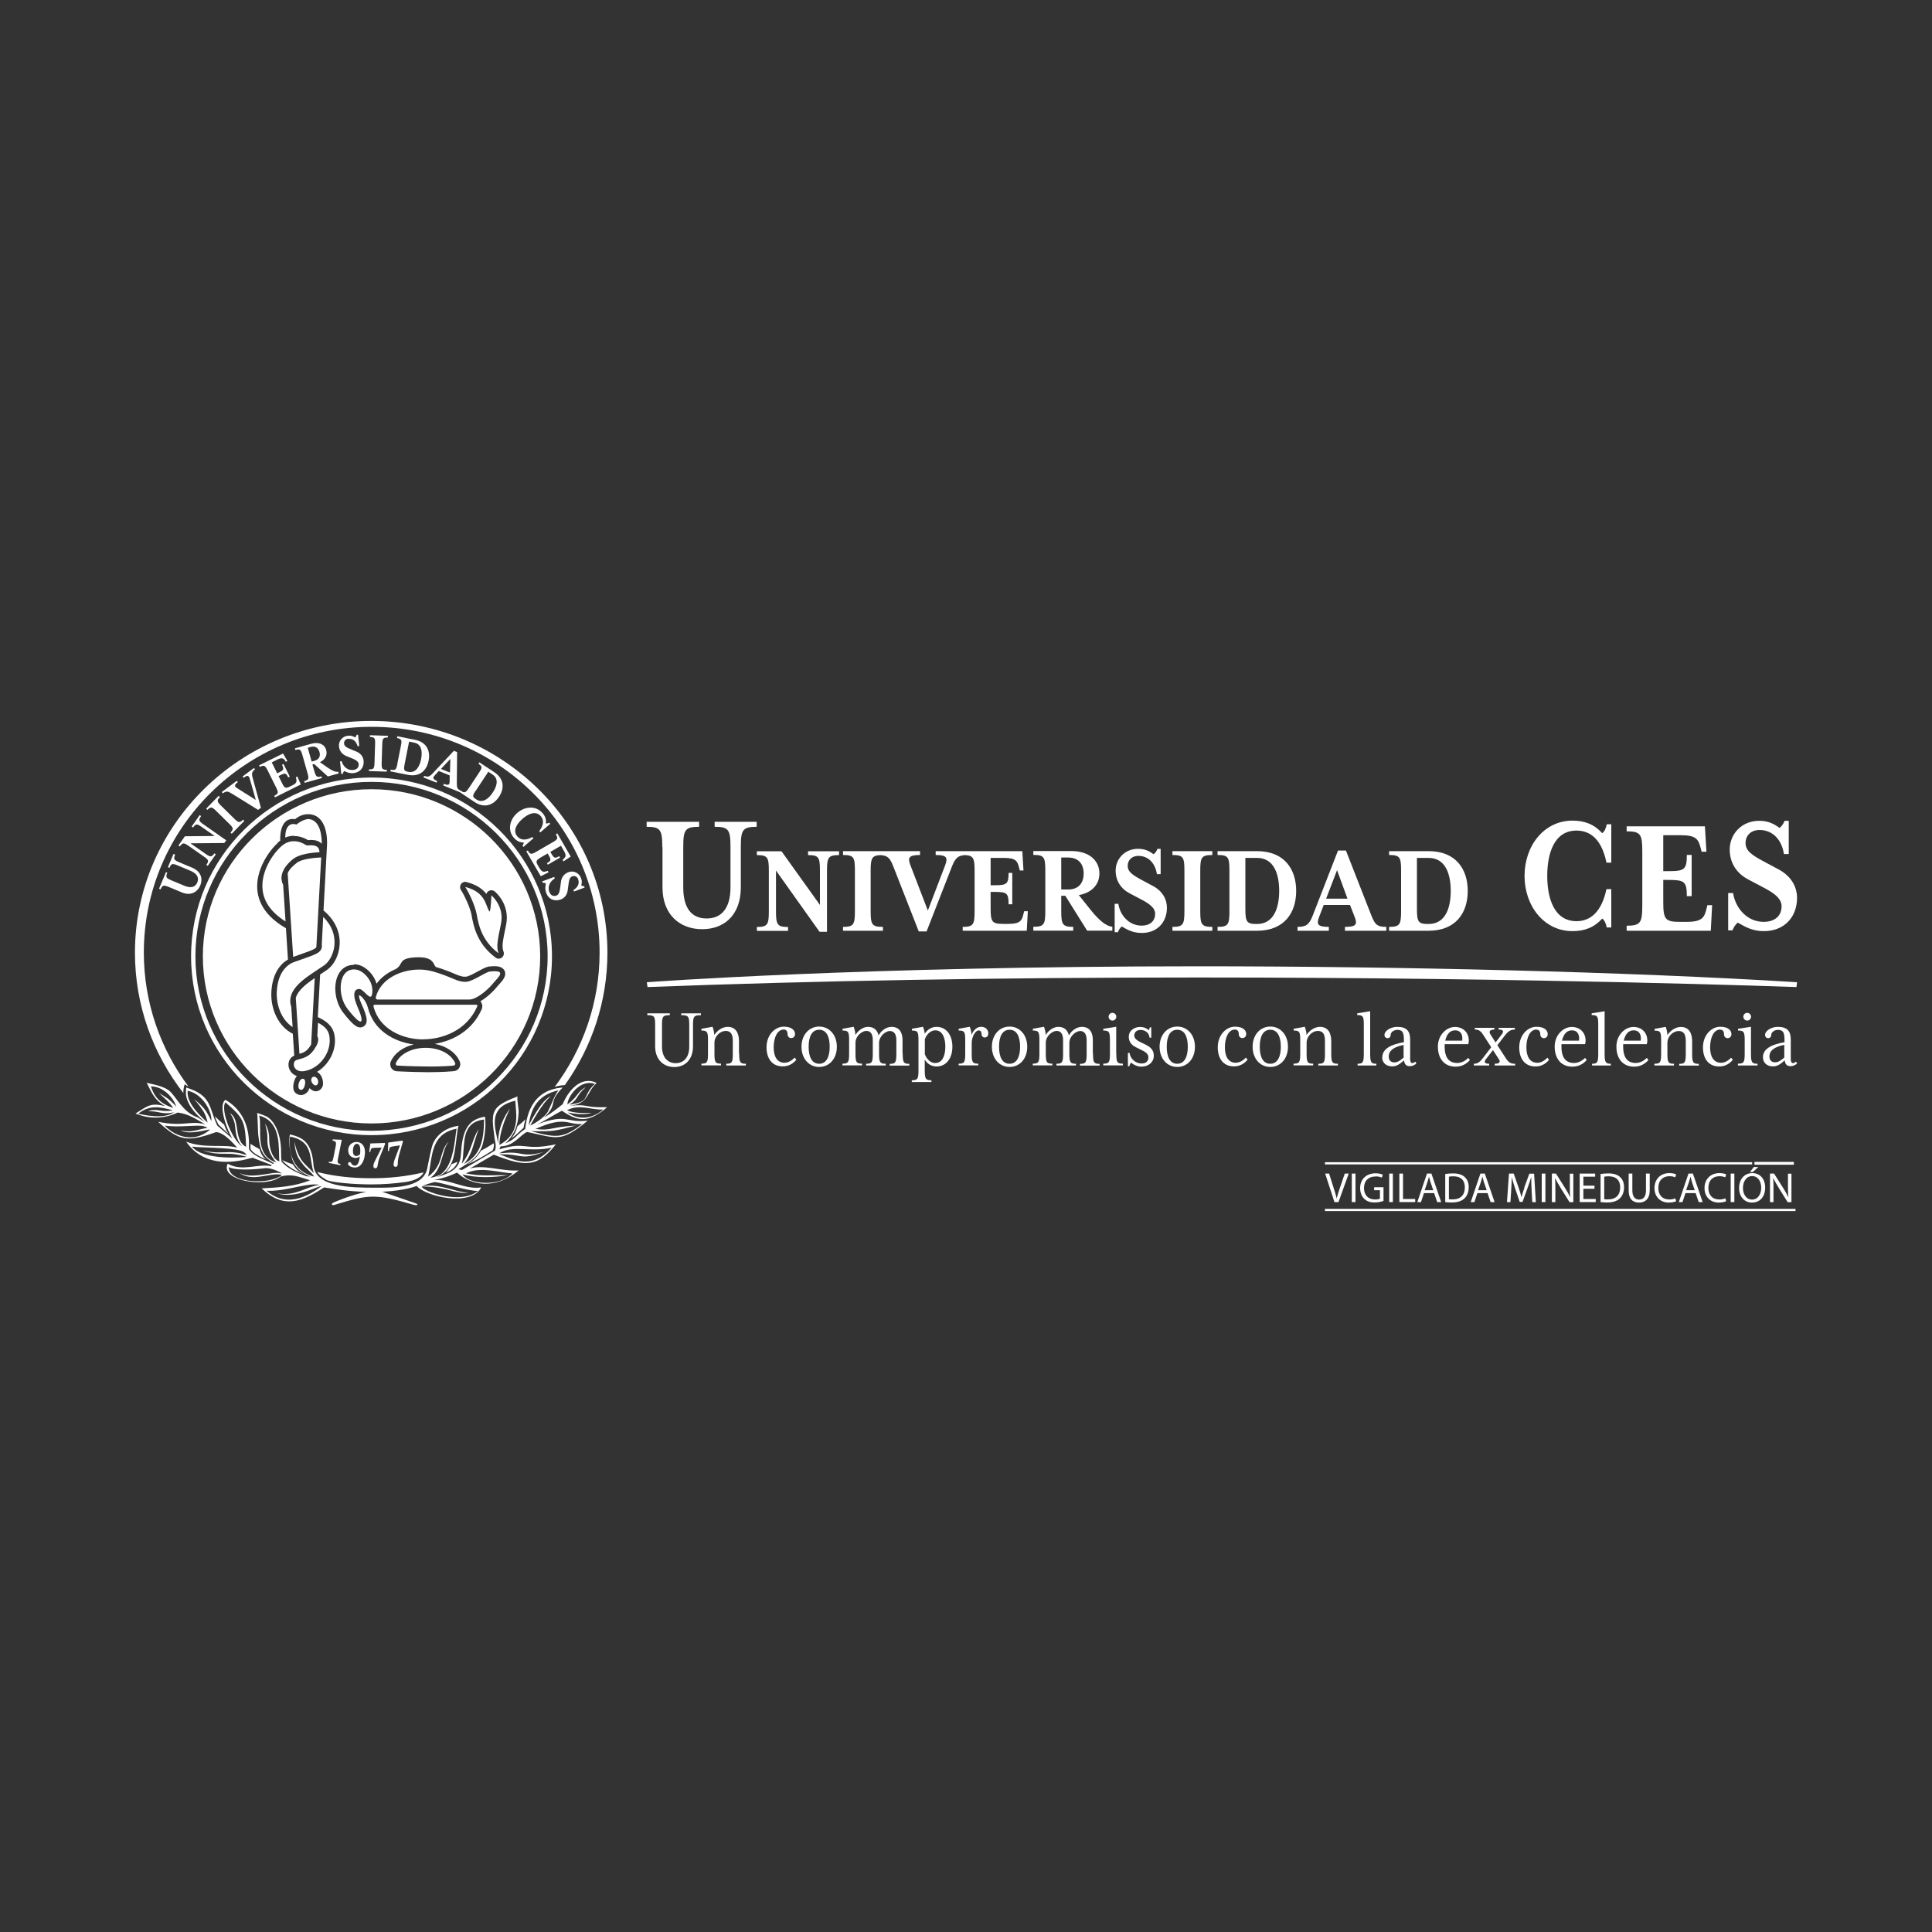 <?xml version="1.0" encoding="UTF-8"?>
<svg id="Capa_1" data-name="Capa 1" xmlns="http://www.w3.org/2000/svg" viewBox="0 0 200 200">
  <rect x="0" y="0" width="200" height="200" fill="#333333" stroke="none"/>
  <defs>
    <style>
      .cls-1 {
        fill: #fff;
      }
    </style>
  </defs>
  <path class="cls-1" d="m138.37,124.05h0c-.08-.35-.19-.71-.32-1.1l-.46-1.46h-.41l.96,2.95h.42l1.06-2.95h-.41l-.5,1.46c-.13.39-.25.76-.34,1.1Z"/>
  <rect class="cls-1" x="139.94" y="121.49" width=".38" height="2.95"/>
  <path class="cls-1" d="m142.4,121.78c.3,0,.5.06.65.13l.09-.31c-.13-.06-.39-.14-.74-.14-.99,0-1.6.64-1.6,1.53,0,.46.16.85.41,1.1.29.28.66.39,1.1.39.4,0,.74-.1.91-.16v-1.42h-.97v.31h.6v.88c-.09.04-.26.08-.51.08-.69,0-1.14-.44-1.14-1.19s.47-1.19,1.19-1.19Z"/>
  <rect class="cls-1" x="143.81" y="121.49" width=".38" height="2.95"/>
  <polygon class="cls-1" points="144.86 121.49 144.86 124.44 146.5 124.44 146.5 124.12 145.24 124.12 145.24 121.49 144.86 121.49"/>
  <path class="cls-1" d="m146.71,124.44h.39l.31-.93h1.05l.32.93h.41l-1.01-2.95h-.46l-1,2.95Zm1.22-2.62h0c.04.17.09.35.15.54l.29.85h-.89l.29-.85c.06-.18.11-.36.15-.53Z"/>
  <path class="cls-1" d="m149.61,121.53v2.91c.19.02.42.04.69.04.57,0,1.03-.15,1.31-.43.28-.27.43-.67.43-1.15s-.15-.82-.42-1.06c-.26-.24-.65-.37-1.2-.37-.3,0-.58.03-.81.06Zm2.03,1.38c0,.8-.44,1.25-1.26,1.25-.15,0-.29,0-.39-.02v-2.33c.1-.02.25-.04.45-.04.81,0,1.2.44,1.2,1.14Z"/>
  <path class="cls-1" d="m152.24,124.44h.39l.31-.93h1.05l.32.93h.41l-1.01-2.95h-.46l-1,2.95Zm1.22-2.62h0c.04.17.09.35.15.54l.29.85h-.89l.29-.85c.06-.18.11-.36.15-.53Z"/>
  <path class="cls-1" d="m157.82,122.92c-.13.37-.24.7-.31,1h-.01c-.07-.31-.18-.63-.3-1l-.5-1.43h-.49l-.21,2.95h.36l.08-1.27c.03-.44.05-.94.06-1.31h0c.08.35.2.73.34,1.15l.48,1.41h.29l.52-1.43c.15-.41.27-.78.37-1.12h.01c0,.37.02.86.04,1.28l.07,1.3h.37l-.18-2.95h-.49l-.53,1.43Z"/>
  <rect class="cls-1" x="159.6" y="121.49" width=".38" height="2.95"/>
  <path class="cls-1" d="m161.54,122.95l.94,1.5h.39v-2.95h-.36v1.24c0,.46,0,.82.04,1.21h0c-.14-.3-.31-.61-.53-.96l-.95-1.5h-.42v2.95h.36v-1.26c0-.49,0-.85-.03-1.22h.01c.15.32.35.65.55.98Z"/>
  <polygon class="cls-1" points="165.13 121.81 165.13 121.49 163.53 121.49 163.53 124.44 165.19 124.44 165.19 124.12 163.91 124.12 163.91 123.06 165.06 123.06 165.06 122.74 163.91 122.74 163.91 121.81 165.13 121.81"/>
  <path class="cls-1" d="m165.69,121.53v2.91c.19.02.42.04.69.04.57,0,1.03-.15,1.31-.43.28-.27.43-.67.43-1.15s-.15-.82-.42-1.06c-.26-.24-.65-.37-1.2-.37-.3,0-.58.03-.81.06Zm2.03,1.38c0,.8-.44,1.25-1.26,1.25-.15,0-.29,0-.39-.02v-2.33c.1-.02.25-.04.45-.04.81,0,1.2.44,1.2,1.14Z"/>
  <path class="cls-1" d="m168.6,121.49v1.74c0,.92.46,1.26,1.06,1.26.64,0,1.12-.37,1.12-1.28v-1.72h-.39v1.75c0,.65-.28.94-.72.94-.39,0-.69-.28-.69-.94v-1.75h-.39Z"/>
  <path class="cls-1" d="m172.82,121.76c.25,0,.45.05.6.12l.09-.31c-.1-.05-.33-.13-.7-.13-.92,0-1.54.63-1.54,1.55s.63,1.5,1.46,1.5c.36,0,.64-.07.78-.14l-.08-.3c-.15.07-.39.12-.62.12-.72,0-1.14-.46-1.14-1.19,0-.78.46-1.22,1.15-1.22Z"/>
  <path class="cls-1" d="m173.78,124.44h.39l.31-.93h1.05l.32.93h.41l-1.01-2.95h-.46l-1,2.95Zm1.22-2.62h0c.04.17.09.35.15.54l.29.85h-.89l.29-.85c.06-.18.11-.36.15-.53Z"/>
  <path class="cls-1" d="m178,121.76c.25,0,.45.05.6.12l.09-.31c-.1-.05-.33-.13-.7-.13-.92,0-1.54.63-1.54,1.55s.63,1.5,1.46,1.5c.36,0,.64-.07.78-.14l-.08-.3c-.15.07-.39.12-.62.12-.72,0-1.14-.46-1.14-1.19,0-.78.46-1.22,1.15-1.22Z"/>
  <rect class="cls-1" x="179.16" y="121.49" width=".38" height="2.95"/>
  <path class="cls-1" d="m180.03,122.99c0,.89.55,1.5,1.33,1.5s1.37-.54,1.37-1.56c0-.88-.52-1.49-1.33-1.49s-1.37.61-1.37,1.55Zm1.35-1.24c.64,0,.94.61.94,1.2,0,.67-.34,1.23-.95,1.23s-.94-.57-.94-1.2.32-1.23.95-1.23Z"/>
  <polygon class="cls-1" points="182.02 120.81 181.56 120.81 181.15 121.32 181.46 121.32 182.02 120.81"/>
  <path class="cls-1" d="m184.12,122.95l.94,1.5h.39v-2.95h-.36v1.24c0,.46,0,.82.04,1.21h0c-.14-.3-.31-.61-.53-.96l-.95-1.5h-.42v2.95h.36v-1.26c0-.49,0-.85-.03-1.22h.01c.15.32.35.65.55.98Z"/>
  <rect class="cls-1" x="137.16" y="125.14" width="48.71" height=".23"/>
  <rect class="cls-1" x="137.16" y="120.31" width="44.22" height=".23"/>
  <rect class="cls-1" x="181.62" y="120.28" width="4.08" height=".29"/>
  <path class="cls-1" d="m62.83,114.62c-2.51.06-1.87-.38-3.95-.13,2.17-.27,1.7-1.25,2.88-2.39-1.54-.75-2.88.69-3.51,2.2-.58.48-1.27,1-1.94,1.4,1.58-1.53.32-1.49,1.94-3.12-3.41.25-3.75,3.27-3.88,4.29-1.06.71-.91,1.01-2.06,1.49,1.02-.96,1.31-2.01,1.36-2.99.09-.57-.2-1.53-.09-1.87-1.61.63-2.37,1.03-2.53,2.01,0,.19-.13.38.12,2.05v.03c.05.6.26.97.07,1.52l-3.41,2.01-.38-.08c1.43-.86,2.15-1.41,2.51-2.55.25-.98.36-1.97.25-2.89-1.9.29-2.36,1.62-2.5,3.92-.09,1.42-.93,1.86-2.5,2.34.7-.35,1.12-.57,1.59-1.6.43-1.08.47-3.36.68-3.72-1.81.25-2.53,1.43-2.71,1.99-.2.65-.27,1.11-.5,2.2-.27,2.19-3.13,2.24-5.56,2.22-2.4-.01-6.13-.03-6.26-2.39-.18-2.22-1.02-2.82-2.44-3.12-.15.77-.03,1.55.23,2.56.35.91.91,1.38,1.89,1.81l-.45-.06c-.68-.25-1.87-.71-2.54-1.51-.02-.29-.05-.55-.04-.83v-.05c.02-2.45-1.02-3.65-1.67-3.85-.11-.07-.79-.29-.81-.3.05.23.09,2.35.12,2.35.2,1.67.52,2.2,1.62,2.85l-.08.08c-.68-.37-2.08-.79-2.5-1.53-.07-.23.45-3.4-2.43-5.1-.76.42,0,2.83.7,4l-1.56-1.34c-.88-1.86-.52-3.1-3.21-3.94-.02.1-.02.21-.03.32,0,.09,0,.18,0,.27,0,.05,0,.11,0,.16h0c.12.86.7,1.77,1.97,2.82l-.77-.48c-1.54-.52-2.25-2.21-2.92-2.75-.4-.32-.99-.54-2.35-.83.45.8.72,1.78,1.92,2.41-1.54-.36-1.76-.04-3.07.77,1.45.61,3.03.54,4.36-.1,1.17.14,1.9.69,2.87,1.23-1.56-.46-2.19.28-4.88-.27,2.17,2.01,3.01,2.12,5.97,1.07.79,0,1.76,1.11,2.21,1.61-1.24-.4-3.46.12-5.29-.63,1.72,2.49,4.52,2.3,6.58,1.74.11-.02.2-.04.29-.07l2,.76v.02s-.02,0-.02,0l-.08.08c-.77-.12-1.47.02-2.19.1-.75.07-1.52.09-2.28-.35-.47.98.81,1.65,2.28,1.86,1.22.17,2.57.02,3.18-.52,1.27-.33,1.92.05,3.07.38-1.67.67-3.34.75-5.02.84,2.28,2.18,4.19,1.39,6.47-.1,1.18.17,2.46.41,4.36.46-1.44.29-3.13.98-3.39,1.11-.23.11-.25.35.13.23,3.5-1.07,4.16-1.17,8.1-.02.51.15.56-.04.34-.11-.35-.12-3.5-1.21-3.53-1.22,2.38-.11,3.57-.6,3.57-.6,1.04,1.15,5.67,2.16,6.69.15-1.7.25-3.21-.86-4.88-.77.84-.15,1.54-.38,2.38-.76,1.38,1.3,3.93,1.84,6.37-.23-1.69.13-3.62-.65-5.06-.19l2.49-1.44c3.3,1.32,4.59,1.27,6.42-1.07-3.43.73-2.96-.36-5.85.52l.13-.31c1.36,0,2.08-1.23,2.74-1.49,3.1.63,3.44,1.17,6.28-1.17-2.33.27-2.06-.8-5.25.39.63-.27,1.92-1.09,2.58-1.42,1.65,1.15,2.76,1.28,4.68-.36Zm-1.25-2.42c-1.38,1.27-.34,1.84-2.63,2.15.99-.6.64-.91,1.69-1.8-.91.46-.76.95-1.9,1.78-.02-.71,1.25-2.67,2.83-2.13Zm.86,2.65c-.93.86-2.43,1.23-3.67.31.84.19,1.81.25,2.49.04-.75.04-1.93.05-2.56-.27,1.34-.69,2.45,0,3.74-.08Zm-14.46,4.23c.1-1.46.19-2.96,2.13-3.19-.02,2.23-.38,3.71-2.08,4.6.64-.76.86-1.51,1.07-2.24.14-.48.45-1.38.45-1.38-.33.54-.51,1.04-.68,1.52-.23.64-.46,1.3-1.06,2.08.11-.41.14-.89.17-1.39Zm-33.68-3.78c1.2-.97,2.33-.7,3.57-.37,0,0-.5.17-1.36.02-.81-.14-1.17.09-1.17.09,0,0,.45-.04,1.03.09,1.14.26,1.69-.02,1.69-.02-1.07.83-3.3.27-3.77.18Zm3.24-1.44c-.39-.33-1.1-.71-1.1-.71,0,0,.36.3.85.78.42.42.66.77.66.77-.95-.33-1.84-.75-2.33-2.24,1.11-.02,2.29,1,2.63,2.11,0,0-.37-.43-.7-.7Zm-.5,2.66c1.54.23,3.35-.11,4.01.06.24.06.41.15.44.17-1.07.17-1.61.54-2.79.27.98.53,2.87-.16,3.04-.08-1.82,1.56-3.83.52-4.69-.42Zm4.83-.48s-.36-.84-.8-1.35c-.41-.47-.99-.92-.99-.92,0,0,.44.46.95,1.23.17.26.29.58.36.82.07.22.1.39.1.39-.03-.03-.06-.05-.09-.08,0,0-.01-.01-.02-.02-.07-.06-.14-.13-.22-.2,0,0,0,0,0,0-.08-.08-.16-.16-.25-.24,0,0,0,0,0,0-.48-.48-1.02-1.09-1.3-1.73-.12-.27-.19-.54-.19-.81,0-.07,0-.14.01-.21.05,0,.09.02.14.03,1.4.35,2.4,2.09,2.31,3.09Zm1.67.22c-.36-.99-.44-1.81-.21-2.15,1.89,1.62,2.04,1.95,2.15,4.6-.54-.2-.81-.89-.92-1.73-.14-1.05-.28-1.4-.77-1.78,0,0,.49.63.55,1.41.08,1.09.32,1.63.72,2.06-.54-.32-1.16-1.42-1.52-2.4Zm-3.67,2.43c.68.13,3.78.08,4.97.41.58.16.68.46.68.48-.01,0-.75-.31-1.76-.31-.73,0-1.66.13-2.79-.2,1.12.47,2.16.34,2.86.37.89.04,1.68.31,1.7.32-.03.02-4.49.45-5.66-1.07Zm7.05-1.9c0-.54.01-1-.1-1.31,1.99.53,2.04,2.55,2.07,4.04,0,.25.01.49.03.7-.59-.13-1.05-1.17-1.05-2.2,0-.88-.18-1.26-.44-1.73,0,0,.28.91.25,1.51-.05,1.14.37,1.85.91,2.53-1.69-.52-1.68-2.19-1.66-3.54Zm1.98,4.78s.24.04.28.06c-1.14,1.04-5.49.9-5.49-.8,1.03.48,3.79.09,3.83.09.77,0,1.64.52,1.68.56-.06-.01-.27-.06-.55-.07-.91,0-2.7.64-3.87,0,1.3.96,2.98.04,4.12.17Zm1.13-3.91c1.84.35,2.02,1.45,2.2,2.61.06.4.13.81.26,1.19-.18-.25-.87-.87-1.09-1.13-.69-.8-.93-2.18-.93-2.18,0,.1.05.51.07.62.16.88.35,1.17.88,1.84.29.36.86.78,1.1,1.19-2.67-.64-2.6-3.28-2.5-4.15Zm-2.43,5.6c1.44.11,3.28-.5,4.58-.63.36-.04.83,0,.88.02-.07.01-.36.08-.43.09-1.23.33-2.27,1.1-3.95.79,1.98.62,4.18-.79,4.6-.73-1,.71-3.38,2.46-5.69.46Zm17.48-.88c.65.04,3.37.94,4.41.9-1.85,1.49-5.66.03-5.82-.42,0-.01,0-.03,0-.04.05,0,.11,0,.16,0,2.61.08,3.34.81,4.69.66-1.44-.09-2.55-.81-4.33-.74-.07,0-.14,0-.22.01,0,0-.02,0-.03,0-.08,0-.15.01-.23.02.04-.03,1.11-.41,1.37-.4Zm-.52-.48s.07-.04.1-.06c.62-.43.91-1.3,1.13-2.07.18-.62.29-1.14.65-1.55,0,0-.4.22-.71,1.32-.2.72-.42,1.54-1.41,2.26.09-.38.16-.78.22-1.21.25-1.63.5-3.32,2.73-3.75-.04.18-.07.43-.11.74-.15,1.19-.4,3.2-1.54,3.99-.14.09-.74.35-1.06.33Zm8.51-.44c-1.33,1.43-4.52,1.16-5.18.13,0,0,0-.01-.01-.02,1.4.39,3.29.34,4.67.08-1.47-.02-2.85.15-4.33-.19,0,0,.01,0,.02,0,.05-.02.1-.05.15-.07,0,0,0,0,0,0,.05-.02.1-.04.15-.06,1.42-.52,3.1.05,4.53.14Zm4.03-2.65c-2.22,2.51-4.17,1.04-5.42.69.06,0,.12,0,.18,0,.05,0,.1,0,.16,0,1.92-.04,1.9.65,4.25-.24-2.34.61-2.06-.08-4.01.09h0c-.07,0-.14.01-.22.02-.03,0-.06,0-.09,0-.03,0-.05,0-.08,0-.06,0-.13.02-.2.03,1.41-.92,3.25-.08,5.44-.6Zm-5.4-.29c.02-1.57.82-3.19,1.08-3.73,0,0-1.29,1.52-1.2,3.6-.04-.19-.08-.38-.12-.59-.34-1.52-.72-3.24,1.88-3.86.01.16.02.33.04.5.13,1.41.27,3-1.67,4.08Zm8.58-2.17c-2,1.52-2.67,1.44-5.12.8-.06-.01-.11-.03-.17-.05.07,0,.15,0,.22,0h0c2.06.03,2.15,0,4.41-.58-2.61.13-2.58.57-4.15.35-.01,0-.03,0-.04,0,.03-.01.06-.03.09-.04,3.02-1.35,3.3-.34,4.76-.48Zm-5.4.19s1.28-2.47,2.16-3.05c-1.01.31-2.27,2.98-2.31,3.01.23-1.83,1-3.17,3.08-3.63-.35.4-.68,1.36-1.06,2.14-.38.78-1.8,1.49-1.87,1.52Z"/>
  <path class="cls-1" d="m38.43,74.63c-13.49,0-24.46,10.76-24.46,23.99,0,5.46,1.87,10.49,5.01,14.53-.02-.26.07-.71.13-.9,0,0,.2.11.41.24-2.9-3.88-4.63-8.68-4.63-13.88,0-12.91,10.56-23.37,23.59-23.37s23.59,10.46,23.59,23.37c0,5.22-1.74,10.03-4.65,13.91.34-.12.69-.17,1.05-.19,2.77-3.89,4.41-8.61,4.41-13.71,0-13.23-10.97-23.99-24.46-23.99Z"/>
  <path class="cls-1" d="m23.65,117.38c-.32-.53-.36-.72-.45-.96-.46-.39-.53-.44-.96-.86.13.39.15.39.37.85l1.04.97Z"/>
  <path class="cls-1" d="m25.94,118.92c.14.42,1.09.88,1.61,1.11,0,0-.49-.31-.68-1.07-.42-.23-.53-.29-.94-.55.02.11-.02.4,0,.51Z"/>
  <path class="cls-1" d="m30.32,120.54c-.47-.17-.65-.24-1.11-.44,0,.07.96,1.04,2.23,1.44-.61-.3-.81-.51-1.12-1Z"/>
  <path class="cls-1" d="m33.76,122.13c.49.29,3.02.48,4.67.48,1.21,0,2.4-.09,3.56-.25,1.68-.25,1.88-1.03,1.84-.99-1.76.41-3.46.6-5.34.6-2.01,0-3.81-.18-5.67-.65.24.34.45.51.94.8Z"/>
  <path class="cls-1" d="m46.13,121.4c.35-.11,1.04-.47,1.23-1.13-.26.11-.32.13-.59.23.03-.06-.38.67-.64.9Z"/>
  <path class="cls-1" d="m32.4,112.21c.42.46.75-.24.38-.62-.37-.38-.82.14-.38.62Z"/>
  <path class="cls-1" d="m31.43,111.69c-.42-.17-.69.8-.46,1.03.48.49.85-.89.46-1.03Z"/>
  <path class="cls-1" d="m32.75,98.04l.5-9.28c-.62.03-2,.13-2.55.58-.29.23-.73.59-.92,1.06l.57,8.66c1.43-.52,2.25-.75,2.4-1.01Z"/>
  <path class="cls-1" d="m30.42,86.54c.84,0,1.46.43,1.46.43.11-.01.21-.02.31-.02.57,0,.91.17,1.12.4,0-.69-.1-2.29-1.2-2.54-.61-.14-1.43.55-1.43.55,0,0-.14-.06-.32-.06-.33,0-.8.2-.83,1.3v.1c.32-.13.62-.18.89-.18Z"/>
  <path class="cls-1" d="m51.62,98.69c-.26-.64-.13-1.28.24-3.06.38-1.82-.99-2.94-.99-2.94,0,0-.04,1.38-.18,1.69-.44-.49-.3-2.01-2.53-2.56.32.46,1.01,1.87,1.18,2.8.18.98.47,2.73,2.28,4.07Z"/>
  <path class="cls-1" d="m43.79,107.59c2.01,0,4.53-.9,5.62-3.42.01-.04.01-.08,0-.11-.02-.03-.06-.05-.1-.05h-10.53s-.07.02-.1.05c-.02.03-.03.07-.02.1.57,2.37,3,3.44,5.15,3.44Z"/>
  <path class="cls-1" d="m37,104.2c-.41-.91-.53-1.84.21-1.82.43.01,1.16,1.32,1.3.57.27-1.37-.91-2.48-1.65-2.58-1.85-.25-2.01,2.63-.89,4.06,1.71,2.2,1.73,1.32,1.02-.24Z"/>
  <path class="cls-1" d="m32.21,108.12l.37-6.87c-.91.62-1.76,1.29-1.96,2.06l.38,5.78c.43-.12.82-.27,1.21-.97Z"/>
  <path class="cls-1" d="m33.27,98.22c-.18.44-.69.62-1.92,1.05-.28.1-.6.21-.96.34-.38.14-1.64.78-1.74,3.09-.06,1.35.49,2.88,1.64,3.62l-.14-2.1c-.56-1.68,1.26-2.87,2.72-3.83.24-.16.47-.31.69-.46.52-.36,1.08-1.27,1.07-2.41,0-.71-.23-1.68-1.17-2.6l-.15,2.88c.03.14.01.28-.04.41Z"/>
  <path class="cls-1" d="m29.56,95.39l-.25-3.8c-.72-1.4,1.04-2.67,1.04-2.67.64-.52,1.97-.66,2.72-.7,0-.17-.04-.35-.14-.47-.13-.16-.38-.25-.74-.25-.08,0-.29.02-.31.02-.11,0-.22-.03-.31-.1,0,0-.51-.34-1.15-.34-.47,0-.9.18-1.3.53-.91.81-2.17,2.69-1.93,4.57.16,1.24.95,2.32,2.37,3.21Z"/>
  <path class="cls-1" d="m38.46,116.3c9.63,0,17.46-7.76,17.46-17.3s-7.83-17.3-17.46-17.3-17.46,7.76-17.46,17.3,7.83,17.3,17.46,17.3Zm9.26-24.78c.1-.15.27-.23.44-.23.04,0,.09,0,.13.02,1.07.27,1.68.74,2.06,1.23.04-.15.15-.27.29-.33.07-.03.15-.05.23-.05.12,0,.24.04.34.12.07.05,1.62,1.35,1.18,3.47-.36,1.7-.46,2.26-.27,2.75.09.22.02.48-.17.63-.1.08-.21.11-.33.11s-.23-.04-.32-.11c-1.95-1.44-2.29-3.34-2.48-4.36v-.04c-.16-.83-.8-2.15-1.1-2.59-.13-.19-.12-.43,0-.61Zm-11.07,8.31h0c.1,0,.19,0,.29.02.56.07,1.19.51,1.61,1.1.2.28.34.58.43.88.5-.68,1.2-1.18,1.98-1.51.02-.01.05-.03.07-.04.77-.53.16-1.09,2.06-1.18,1.84-.08,1.73.73,2.03,1,.42.12.83.27,1.23.42.2.07.39.15.57.23.42.18.83.36,1.19.36.06,0,.12,0,.17-.01.29-.05.8-.33,1.21-.55.53-.29.87-.47,1.16-.5.2-.02.38-.03.53-.03.21,0,.84,0,1.06.49.22.5-.18.96-.54,1.36-.09.09-.17.18-.23.26-.32.41-1.02,1.1-1.75,1.53.04.03.08.07.11.12h0s0,.02,0,.02c.11.18.13.4.06.6h0s0,.02,0,.02c-.97,2.26-2.98,3.32-4.88,3.64,1.18.23,2.13.86,2.55,1.75.06.11.09.23.09.35,0,.39-.31.71-.7.73-.15.01-1.05.1-2.43.1-.16,0-.33,0-.51,0-1.66-.02-2.78-.09-2.91-.09-.23,0-.45-.13-.58-.32-.14-.21-.16-.49-.06-.7.38-.86,1.26-1.49,2.37-1.76-2.09-.28-4.16-1.48-4.74-3.79-.2-.8-.81-1.35-.9-1.29-.09.06.06.51.28,1,.6,1.32.54,1.75.38,2.01-.12.19-.33.31-.55.31-.37,0-.77-.25-1.77-1.53-.84-1.08-1.07-2.79-.53-3.9.33-.68.91-1.05,1.63-1.05Zm-7.89-12.61c.08-.07.16-.14.25-.2,0,0-.18-2.49,1.54-2.22.49-.41,1.07-.59,1.67-.49,1.5.25,1.72,2.27,1.62,3.41l-.35,6.53c2.61,2.17,1.72,5.21.37,6.15-.23.16-.48.32-.72.48l-.24,4.41c.79.36,1.54.86,1.72,1.84.28,1.49-.52,3.05-1.8,3.83.43.21.67.81.61,1.34-.06.51-.74,1.02-1.39.34-.13.54-.85,1.02-1.46.49-.42-.37-.17-1.4.15-1.74-1.04-.35-1.16-1.74-.27-2.11l-.15-2.27c-1.5-.74-2.3-2.55-2.22-4.29.09-1.93.93-2.94,1.72-3.39l-.21-3.24c-5.2-2.99-2.31-7.52-.84-8.84Z"/>
  <path class="cls-1" d="m32.71,108.33c-.53.99-1.16,1.16-1.66,1.3-.12.03-.23.06-.35.1-.33.12-.29.49-.28.56.05.29.3.61.83.61.08,0,.17,0,.25-.02.79-.13,1.53-.61,2.03-1.33.5-.71.7-1.56.56-2.34-.12-.62-.53-1.01-1.17-1.33l-.07,1.38c.23.4-.04.89-.13,1.07Z"/>
  <path class="cls-1" d="m38.46,117.51c10.32,0,18.68-8.29,18.68-18.51s-8.36-18.51-18.68-18.51-18.68,8.29-18.68,18.51,8.36,18.51,18.68,18.51Zm0-36.57c10.05,0,18.23,8.1,18.23,18.06s-8.18,18.06-18.23,18.06-18.23-8.1-18.23-18.06,8.18-18.06,18.23-18.06Z"/>
  <path class="cls-1" d="m40.98,110.05c-.03.06-.02.12.01.18.03.05.09.08.16.08,0,0,1.14.07,2.9.09,1.76.03,2.89-.09,2.89-.09h0c.1,0,.19-.08.19-.19,0-.04-.01-.07-.03-.1-.43-.94-1.62-1.55-3.04-1.55s-2.65.62-3.08,1.58Z"/>
  <path class="cls-1" d="m39.09,103.47h9.51c.71,0,1.89-.98,2.47-1.7.45-.57,1.52-1.4-.35-1.2-.44.05-1.63.93-2.34,1.05-.75.12-1.46-.33-2.2-.6-.78-.29-1.59-.59-2.46-.64-.11,0-.22-.01-.34-.01-1.8,0-3.97.9-4.48,2.87-.01.06,0,.12.03.16.03.04.09.07.15.07Z"/>
  <path class="cls-1" d="m48.42,120.52c1.02-.45,1.65-.86,2.59-1.44.11-.29.15-.47.1-.73-.51.33-.8.49-1.33.78-.29.54-.72.95-1.36,1.38Z"/>
  <path class="cls-1" d="m52.87,117.9c.62-.44.92-.8,1.33-1.15.04-.3.07-.45.2-.88-.38.35-.43.39-.83.72-.16.51-.27.83-.7,1.32Z"/>
  <path class="cls-1" d="m34.51,119.85c-.08.41-.16.47-.46.41l-.02.12,1.2.24.02-.12c-.3-.06-.34-.14-.26-.56l.39-1.95-.94-.04-.02.12c.3.06.42.12.34.54l-.25,1.25Z"/>
  <path class="cls-1" d="m36.68,120.66c-.32-.03-.27-.34-.48-.36-.1,0-.16.06-.17.15-.02.19.28.38.63.41.66.06,1.05-.62,1.11-1.37.09-.99-.46-1.24-.78-1.27-.47-.04-.89.26-.94.76-.04.49.23.85.7.89.2.02.41-.07.5-.16-.08.62-.22.99-.57.96Zm.18-.99c-.26-.02-.35-.28-.32-.65.04-.41.19-.63.43-.61.23.02.38.27.31,1.04-.07.14-.26.23-.43.22Z"/>
  <path class="cls-1" d="m38.65,120.72c0,.15.11.22.21.22.14,0,.21-.1.24-.34.04-.3.12-.62.3-1.03l.45-1.1v-.15s-1.51.05-1.51.05l-.12.87h.12s.01-.09.01-.09c.05-.24.07-.32.46-.33l.7-.02-.68,1.35c-.12.22-.19.46-.18.58Z"/>
  <path class="cls-1" d="m40.74,120.6c.02.15.14.21.24.19.14-.02.2-.12.2-.37,0-.3.06-.63.19-1.06l.33-1.14-.02-.15-1.49.21-.03.88.12-.02v-.09c.03-.24.05-.33.43-.38l.7-.1-.54,1.42c-.09.23-.14.48-.12.6Z"/>
  <path class="cls-1" d="m17.18,90.29l-.72,1.71.16.07c.19-.45.31-.47.88-.24l1.32.55c.89.38,1.61,0,1.91-.72.3-.72.06-1.46-.84-1.84l-1.32-.55c-.57-.24-.63-.34-.44-.8l-.17-.07-.58,1.37.16.07c.19-.46.31-.48.88-.24l1.31.55c.68.29.9.72.69,1.21-.2.47-.65.62-1.34.33l-1.32-.55c-.57-.24-.63-.34-.44-.8l-.17-.07Z"/>
  <path class="cls-1" d="m18.47,87.52l.15.1c.28-.4.4-.4.91-.05l1.56,1.09c.51.35.56.46.27.87l.15.1.83-1.19-.15-.1c-.28.4-.41.4-.91.05l-1.56-1.09,3.5-.03.2-.28-2.34-1.64c-.51-.35-.55-.47-.26-.87l-.15-.1-.83,1.18.15.1c.28-.4.4-.4.91-.04l1.32.92-3.08.03-.66.94Z"/>
  <path class="cls-1" d="m22.64,82.38l-1.3,1.33.13.13c.35-.35.46-.33.9.1l1.36,1.34c.44.43.47.55.13.9l.13.13,1.3-1.33-.13-.13c-.35.35-.47.33-.91-.1l-1.36-1.34c-.44-.43-.46-.55-.12-.9l-.13-.13Z"/>
  <path class="cls-1" d="m24.62,80.97l-.11-.14-1.55,1.16.11.14c.35-.26.5-.23.89,0l2.76,1.71.29-.22-.86-3.12c-.12-.45-.07-.61.25-.86l-.11-.14-1.18.88.11.14c.41-.31.53-.25.64.11l.62,2.18-1.92-1.21c-.31-.2-.34-.33.08-.65Z"/>
  <path class="cls-1" d="m29.51,78.76l.08.1.16-.08-.45-.78-2.48,1.23.08.16c.44-.22.54-.16.82.39l.85,1.71c.27.55.27.67-.18.89l.08.16,2.67-1.33-.36-.83-.15.08.03.12c.07.31.08.49-.42.73l-.23.11c-.46.23-.56.17-.83-.39l-.34-.69.17-.09c.5-.25.6-.24.83.23l.16-.08-.65-1.31-.16.08c.23.46.18.55-.32.8l-.17.09-.57-1.14.56-.28c.5-.25.63-.14.84.1Z"/>
  <path class="cls-1" d="m33.77,77.64c-.16-.58-.75-.87-1.54-.65l-1.7.48.05.17c.47-.13.56-.06.73.54l.52,1.84c.17.59.14.71-.34.85l.05.17,1.79-.5-.05-.17c-.47.13-.57.05-.74-.54l-.2-.69.18-.05,1.42,1.29,1.13-.32-.05-.17c-.29.05-.67-.12-1.18-.48l-.72-.51c.54-.26.79-.73.65-1.23Zm-1.2,1.11l-.31.09-.4-1.43.31-.09c.47-.13.78.11.9.52.12.42-.02.77-.49.91Z"/>
  <path class="cls-1" d="m36.07,76.49c.5-.05.83.3.95.76l.17-.02-.12-1.17h-.15c-.03.14-.09.22-.15.28-.2-.12-.41-.21-.74-.18-.63.06-.99.59-.94,1.11.05.48.33.82.77,1l.52.21c.35.14.72.31.75.61.03.33-.17.58-.58.62-.6.06-1.05-.4-1.18-.91l-.17.02.13,1.31.15-.02c.02-.09.08-.22.15-.29.18.06.47.26.96.21.72-.07,1.12-.62,1.05-1.29-.04-.39-.29-.75-.75-.94l-.49-.2c-.51-.21-.75-.33-.78-.62-.03-.28.16-.48.44-.51Z"/>
  <path class="cls-1" d="m38.77,78.94c-.02.62-.08.72-.58.7v.18s1.85.06,1.85.06v-.18c-.49-.02-.55-.12-.53-.74l.06-1.91c.02-.62.09-.71.58-.7v-.18s-1.85-.06-1.85-.06v.18c.49.02.55.12.53.73l-.06,1.91Z"/>
  <path class="cls-1" d="m41.14,79.07c-.12.61-.2.7-.69.6l-.04.18,1.81.36c1.24.25,1.95-.46,2.15-1.46.2-1-.18-1.93-1.43-2.17l-1.81-.36-.04.18c.49.1.53.21.41.81l-.37,1.87Zm.75.02l.46-2.32.53.11c.78.15.86.95.71,1.71-.15.76-.54,1.46-1.31,1.31h-.03c-.44-.09-.48-.2-.36-.8Z"/>
  <path class="cls-1" d="m46.99,77.72l-2.22,2.36c-.32.34-.49.38-.86.23l-.07.17,1.35.54.07-.17c-.47-.19-.49-.33-.24-.6l.4-.44,1.13.46v.6c-.01.38-.11.47-.6.27l-.07.17,1.71.69h0s1.53,1.02,1.53,1.02c1.05.7,1.98.31,2.54-.54.56-.85.56-1.85-.5-2.55l-1.53-1.01-.1.15c.41.27.41.39.07.9l-1.05,1.59c-.33.49-.44.56-.82.32v-.02c-.39-.16-.44-.3-.44-.76l.03-3.24-.34-.14Zm-.42,2.25l-.92-.37.97-1.04-.04,1.41Zm2.68,1.89l1.3-1.97.45.3c.66.44.44,1.21.01,1.85-.42.64-1.05,1.15-1.71.71l-.03-.02c-.38-.25-.37-.36-.04-.87Z"/>
  <path class="cls-1" d="m56.14,84.15c-.66-.76-1.78-.7-2.59,0-.81.7-1.02,1.81-.37,2.56.28.33.6.5,1.03.51.01.1-.04.21-.13.33l.11.12,1.03-.89-.11-.13c-.71.39-1.22.32-1.55-.06-.53-.61-.04-1.33.53-1.83s1.36-.88,1.89-.27c.33.38.33.89-.16,1.55l.11.13,1.03-.89-.11-.12c-.14.08-.24.1-.34.08.05-.42-.07-.76-.36-1.09Z"/>
  <path class="cls-1" d="m57.19,87.2l-1.65.96c-.53.31-.66.31-.9-.12l-.16.09,1.5,2.58.81-.41-.09-.15-.12.04c-.3.09-.48.11-.76-.37l-.13-.22c-.26-.44-.2-.55.33-.86l.67-.39.1.17c.28.48.27.58-.17.84l.09.15,1.27-.73-.09-.15c-.45.26-.54.21-.82-.27l-.1-.17,1.1-.64.31.54c.28.48.18.62-.05.84l-.09.09.09.15.75-.5-1.39-2.4-.15.09c.25.43.19.53-.34.84Z"/>
  <path class="cls-1" d="m60.15,90.91c-.22-.6-.82-.81-1.31-.62-.45.17-.71.53-.77.99l-.07.55c-.05.37-.11.77-.4.88-.31.11-.6-.01-.74-.4-.21-.56.12-1.12.57-1.37l-.06-.16-1.24.46.05.14c.09,0,.23.02.32.07-.01.19-.13.52.04.98.25.68.88.92,1.52.68.37-.14.65-.47.71-.96l.07-.52c.07-.55.13-.81.4-.91.26-.1.51.03.61.3.17.47-.08.88-.49,1.11l.06.16,1.1-.41-.05-.14c-.12,0-.22-.03-.3-.08.06-.22.1-.45-.02-.76Z"/>
  <path class="cls-1" d="m70.53,105.09c.75,0,.82.14.82,1.05v2.21c0,1.14-.59,1.71-1.41,1.71-.77,0-1.41-.56-1.41-1.71v-2.21c0-.9.06-1.05.81-1.05v-.19h-2.33v.19c.75,0,.81.14.81,1.05v2.16c0,1.41.88,2.16,1.98,2.16s1.94-.75,1.94-2.16v-2.16c0-.9.07-1.05.82-1.05v-.19h-2.04v.19Z"/>
  <path class="cls-1" d="m76.5,109.07v-1.31c0-.8-.32-1.46-1.17-1.46-.59,0-1.11.42-1.39.84,0-.31-.12-.72-.18-.85l-1.15.21v.18c.62,0,.68.15.68,1.05v1.33c0,.9-.08,1.05-.68,1.05v.18h2.03v-.18c-.6,0-.68-.15-.68-1.05v-1.11c0-.71.62-1.23,1.16-1.23s.74.36.74,1.04v1.31c0,.9-.08,1.05-.68,1.05v.18h2.03v-.18c-.6,0-.69-.15-.69-1.05Z"/>
  <path class="cls-1" d="m81.24,110.02c-.82,0-1.15-.69-1.15-1.59,0-1.03.38-1.85,1.04-1.85.26,0,.4.16.4.5,0,.21.16.38.36.38.32,0,.41-.26.41-.41,0-.35-.28-.77-1.17-.77s-1.78.84-1.78,2.14c0,1.1.53,1.97,1.68,1.97.59,0,1.05-.26,1.41-.69l-.18-.22c-.3.33-.68.53-1.02.53Z"/>
  <path class="cls-1" d="m84.8,106.27c-1.06,0-1.83.87-1.83,2.09s.77,2.09,1.83,2.09,1.83-.86,1.83-2.09-.78-2.09-1.83-2.09Zm0,3.85c-.75,0-1.09-.7-1.09-1.76s.34-1.76,1.09-1.76,1.09.71,1.09,1.76-.35,1.76-1.09,1.76Z"/>
  <path class="cls-1" d="m93.43,109.07v-1.4c0-.75-.3-1.37-1.14-1.37-.64,0-1.15.52-1.34.89-.11-.48-.41-.89-1.1-.89-.54,0-1.04.42-1.3.84,0-.31-.12-.72-.18-.85l-1.15.21v.18c.62,0,.68.15.68,1.05v1.33c0,.9-.08,1.05-.69,1.05v.18h2.03v-.18c-.6,0-.68-.15-.68-1.05v-1.11c0-.71.68-1.23,1.12-1.23s.67.32.67.95v1.4c0,.9-.08,1.05-.69,1.05v.18h2.03v-.18c-.6,0-.69-.15-.69-1.05v-1.11c0-.71.69-1.23,1.12-1.23s.67.32.67.95v1.4c0,.9-.08,1.05-.69,1.05v.18h2.03v-.18c-.6,0-.68-.15-.68-1.05Z"/>
  <path class="cls-1" d="m96.95,106.3c-.52,0-.95.28-1.22.71-.02-.21-.1-.53-.18-.72l-1.15.21v.18c.62,0,.68.15.68,1.05v3.05c0,.9-.08,1.05-.69,1.05v.18h2.03v-.18c-.6,0-.69-.15-.69-1.05v-1.1c.24.44.69.72,1.22.72,1,0,1.64-.83,1.64-2.05s-.64-2.05-1.64-2.05Zm-.13,3.75c-.44,0-.88-.36-1.08-.92v-1.55c.2-.56.64-.92,1.08-.92.75,0,1.04.79,1.04,1.69s-.29,1.69-1.04,1.69Z"/>
  <path class="cls-1" d="m101.53,106.3c-.41,0-.78.36-.96.84,0-.33-.13-.74-.18-.85l-1.15.21v.18c.62,0,.68.15.68,1.05v1.33c0,.9-.08,1.05-.68,1.05v.18h2.03v-.18c-.6,0-.68-.15-.68-1.05v-1.05c0-.83.46-1.34.7-1.34.27,0,.32.19.32.39,0,.18.14.34.32.34.3,0,.38-.23.38-.45,0-.23-.17-.66-.77-.66Z"/>
  <path class="cls-1" d="m104.51,106.27c-1.06,0-1.83.87-1.83,2.09s.77,2.09,1.83,2.09,1.83-.86,1.83-2.09-.78-2.09-1.83-2.09Zm0,3.85c-.75,0-1.09-.7-1.09-1.76s.34-1.76,1.09-1.76,1.09.71,1.09,1.76-.35,1.76-1.09,1.76Z"/>
  <path class="cls-1" d="m113.13,109.07v-1.4c0-.75-.3-1.37-1.14-1.37-.64,0-1.15.52-1.34.89-.11-.48-.41-.89-1.1-.89-.54,0-1.04.42-1.3.84,0-.31-.12-.72-.18-.85l-1.15.21v.18c.62,0,.68.15.68,1.05v1.33c0,.9-.08,1.05-.69,1.05v.18h2.03v-.18c-.6,0-.68-.15-.68-1.05v-1.11c0-.71.68-1.23,1.12-1.23s.67.32.67.95v1.4c0,.9-.08,1.05-.69,1.05v.18h2.03v-.18c-.6,0-.69-.15-.69-1.05v-1.11c0-.71.69-1.23,1.12-1.23s.67.32.67.95v1.4c0,.9-.08,1.05-.69,1.05v.18h2.03v-.18c-.6,0-.68-.15-.68-1.05Z"/>
  <path class="cls-1" d="m115.56,105.25c0-.22-.18-.4-.4-.4s-.4.18-.4.4.18.4.4.4.4-.18.4-.4Z"/>
  <path class="cls-1" d="m115.55,109.07v-2.78l-1.34.21v.18c.62,0,.69.15.69,1.05v1.33c0,.9-.08,1.05-.69,1.05v.18h2.03v-.18c-.6,0-.68-.15-.68-1.05Z"/>
  <path class="cls-1" d="m118.66,108.17l-.55-.26c-.43-.21-.69-.42-.69-.71s.19-.58.64-.58c.55,0,.91.35.94.8h.18v-1.07h-.15c-.02.09-.06.22-.12.29-.12-.11-.39-.33-.89-.33-.63,0-1.17.41-1.17,1.01,0,.52.28.86.72,1.08l.62.31c.49.23.69.45.69.75,0,.34-.2.63-.68.63-.76,0-1.22-.6-1.26-1.09h-.18v1.38h.15c.02-.13.09-.29.19-.38.24.23.66.42,1.05.42.76,0,1.29-.47,1.29-1.14,0-.53-.29-.86-.78-1.1Z"/>
  <path class="cls-1" d="m121.87,106.27c-1.06,0-1.83.87-1.83,2.09s.77,2.09,1.83,2.09,1.83-.86,1.83-2.09-.78-2.09-1.83-2.09Zm0,3.85c-.75,0-1.09-.7-1.09-1.76s.34-1.76,1.09-1.76,1.09.71,1.09,1.76-.35,1.76-1.09,1.76Z"/>
  <path class="cls-1" d="m127.95,110.02c-.82,0-1.15-.69-1.15-1.59,0-1.03.38-1.85,1.04-1.85.26,0,.4.16.4.5,0,.21.16.38.36.38.32,0,.41-.26.41-.41,0-.35-.28-.77-1.17-.77s-1.78.84-1.78,2.14c0,1.1.53,1.97,1.68,1.97.59,0,1.05-.26,1.41-.69l-.18-.22c-.3.33-.68.53-1.02.53Z"/>
  <path class="cls-1" d="m131.5,106.27c-1.06,0-1.83.87-1.83,2.09s.77,2.09,1.83,2.09,1.83-.86,1.83-2.09-.78-2.09-1.83-2.09Zm0,3.85c-.75,0-1.09-.7-1.09-1.76s.34-1.76,1.09-1.76,1.09.71,1.09,1.76-.35,1.76-1.09,1.76Z"/>
  <path class="cls-1" d="m136.47,110.12v.18h2.03v-.18c-.6,0-.69-.15-.69-1.05v-1.31c0-.8-.32-1.46-1.17-1.46-.59,0-1.11.42-1.39.84,0-.31-.12-.72-.18-.85l-1.15.21v.18c.62,0,.68.15.68,1.05v1.33c0,.9-.08,1.05-.69,1.05v.18h2.03v-.18c-.6,0-.68-.15-.68-1.05v-1.11c0-.71.62-1.23,1.16-1.23s.74.36.74,1.04v1.31c0,.9-.08,1.05-.68,1.05Z"/>
  <path class="cls-1" d="m140.5,104.9v.18c.62,0,.68.15.68,1.05v2.94c0,.9-.09,1.05-.64,1.05v.18h1.94v-.18c-.55,0-.64-.15-.64-1.05v-4.39l-1.34.22Z"/>
  <path class="cls-1" d="m143.08,109.44c0,.55.39.95,1.03.95.42,0,.71-.16,1.23-.62.05.37.2.6.6.6.23,0,.51-.09.69-.3l-.13-.17c-.07.07-.18.15-.29.15-.15,0-.23-.14-.23-.41v-2.02c0-.85-.33-1.32-1.34-1.32-.67,0-1.32.4-1.32.84,0,.19.13.33.32.33s.32-.14.32-.33c0-.34.41-.53.68-.53.53,0,.69.25.69,1.02v.26c-1.31.22-2.23.67-2.23,1.55Zm2.23.04c-.49.42-.73.5-.96.5-.38,0-.59-.23-.59-.61,0-.56.43-.97,1.54-1.2v1.32Z"/>
  <path class="cls-1" d="m152,108.07c.03-.12.05-.21.05-.35,0-.81-.57-1.41-1.43-1.41s-1.77.8-1.77,2.04.67,2.07,1.83,2.07c.69,0,1.15-.31,1.49-.69l-.18-.22c-.27.29-.69.53-1.14.53-1.06,0-1.3-.87-1.3-1.68,0-.1,0-.18,0-.27h2.44Zm-1.37-1.41c.52,0,.75.35.75.83,0,.09,0,.18-.02.24h-1.75c.16-.71.52-1.07,1.02-1.07Z"/>
  <path class="cls-1" d="m152.57,110.12v.18h1.59v-.18c-.55,0-.51-.24-.35-.46l.74-.95.62.95c.16.24.1.46-.44.46v.18h2.12v-.18c-.41,0-.67-.09-.98-.59l-.86-1.33.79-1.03c.38-.5.68-.59,1.02-.59v-.18h-1.68v.18c.54,0,.53.21.32.5l-.64.83-.53-.83c-.19-.3-.07-.5.41-.5v-.18h-2.03v.18c.34,0,.57.06.9.59l.8,1.24-.86,1.12c-.35.46-.6.59-.92.59Z"/>
  <path class="cls-1" d="m159.05,106.59c.26,0,.4.16.4.5,0,.21.16.38.36.38.32,0,.41-.26.41-.41,0-.35-.28-.77-1.17-.77s-1.78.84-1.78,2.14c0,1.1.53,1.97,1.68,1.97.59,0,1.05-.26,1.41-.69l-.18-.22c-.3.33-.68.53-1.02.53-.82,0-1.15-.69-1.15-1.59,0-1.03.38-1.85,1.04-1.85Z"/>
  <path class="cls-1" d="m164.09,108.07c.03-.12.05-.21.05-.35,0-.81-.57-1.41-1.43-1.41s-1.77.8-1.77,2.04.67,2.07,1.83,2.07c.69,0,1.15-.31,1.49-.69l-.18-.22c-.27.29-.69.53-1.14.53-1.06,0-1.3-.87-1.3-1.68,0-.1,0-.18,0-.27h2.44Zm-1.37-1.41c.52,0,.75.35.75.83,0,.09,0,.18-.02.24h-1.75c.16-.71.52-1.07,1.02-1.07Z"/>
  <path class="cls-1" d="m164.77,104.9v.18c.62,0,.68.15.68,1.05v2.94c0,.9-.09,1.05-.64,1.05v.18h1.94v-.18c-.55,0-.64-.15-.64-1.05v-4.39l-1.34.22Z"/>
  <path class="cls-1" d="m170.48,108.07c.03-.12.05-.21.05-.35,0-.81-.57-1.41-1.43-1.41s-1.77.8-1.77,2.04.67,2.07,1.83,2.07c.69,0,1.15-.31,1.49-.69l-.18-.22c-.27.29-.69.53-1.14.53-1.06,0-1.3-.87-1.3-1.68,0-.1,0-.18,0-.27h2.44Zm-1.37-1.41c.52,0,.75.35.75.83,0,.09,0,.18-.02.24h-1.75c.16-.71.52-1.07,1.02-1.07Z"/>
  <path class="cls-1" d="m171.26,110.12v.18h2.03v-.18c-.6,0-.68-.15-.68-1.05v-1.11c0-.71.62-1.23,1.16-1.23s.74.36.74,1.04v1.31c0,.9-.08,1.05-.68,1.05v.18h2.03v-.18c-.6,0-.69-.15-.69-1.05v-1.31c0-.8-.32-1.46-1.17-1.46-.59,0-1.11.42-1.39.84,0-.31-.12-.72-.18-.85l-1.15.21v.18c.62,0,.68.15.68,1.05v1.33c0,.9-.08,1.05-.69,1.05Z"/>
  <path class="cls-1" d="m178.07,106.59c.26,0,.4.16.4.5,0,.21.16.38.36.38.32,0,.41-.26.41-.41,0-.35-.28-.77-1.17-.77s-1.78.84-1.78,2.14c0,1.1.53,1.97,1.68,1.97.6,0,1.05-.26,1.41-.69l-.18-.22c-.3.33-.68.53-1.02.53-.82,0-1.15-.69-1.15-1.59,0-1.03.38-1.85,1.04-1.85Z"/>
  <path class="cls-1" d="m179.91,110.12v.18h2.03v-.18c-.6,0-.68-.15-.68-1.05v-2.78l-1.34.21v.18c.62,0,.69.15.69,1.05v1.33c0,.9-.08,1.05-.69,1.05Z"/>
  <path class="cls-1" d="m181.27,105.25c0-.22-.18-.4-.4-.4s-.4.18-.4.4.18.4.4.4.4-.18.4-.4Z"/>
  <path class="cls-1" d="m185.61,110.05c-.15,0-.23-.14-.23-.41v-2.02c0-.85-.33-1.32-1.34-1.32-.67,0-1.32.4-1.32.84,0,.19.13.33.32.33s.32-.14.32-.33c0-.34.41-.53.68-.53.53,0,.69.25.69,1.02v.26c-1.31.22-2.23.67-2.23,1.55,0,.55.39.95,1.03.95.42,0,.71-.16,1.22-.62.05.37.2.6.6.6.23,0,.51-.09.69-.3l-.13-.17c-.07.07-.18.15-.29.15Zm-.89-.58c-.49.42-.73.5-.96.5-.38,0-.59-.23-.59-.61,0-.56.43-.97,1.54-1.2v1.32Z"/>
  <path class="cls-1" d="m68.58,87.68v4.18c0,2.83,1.8,4.33,4.11,4.33s4-1.5,4-4.33v-4.18c0-1.8.2-2.09,1.64-2.09v-.52h-4.35v.52c1.44,0,1.64.29,1.64,2.09v4.17c0,2.16-.92,3.23-2.47,3.23s-2.42-1.05-2.42-3.23v-4.17c0-1.8.2-2.09,1.64-2.09v-.52h-5.43v.52c1.42,0,1.62.29,1.62,2.09Z"/>
  <path class="cls-1" d="m80.9,88.12h-2.55v.4c1.1,0,1.24.22,1.24,1.59v4.24c0,1.37-.14,1.61-1.24,1.61v.4h3.23v-.4c-1.1,0-1.25-.23-1.25-1.61v-4.23l4.51,6.34h.77v-6.35c0-1.37.15-1.59,1.25-1.59v-.4h-3.21v.4c1.1,0,1.23.22,1.23,1.59v3.57l-3.98-5.56Z"/>
  <path class="cls-1" d="m91.38,95.95c-1.1,0-1.25-.23-1.25-1.61v-4.24c0-1.26.14-1.54,1-1.58.78.04,1.01.32,1.35,1.19l2.63,6.71h.81l2.62-6.71c.35-.89.64-1.15,1.36-1.19.86.04.99.33.99,1.58v4.24c0,1.37-.14,1.61-1.23,1.61v.4h6.63l.11-2.02h-.38l-.07.27c-.16.69-.33,1.04-1.56,1.04h-.56c-1.14,0-1.28-.22-1.28-1.59v-1.72h.43c1.24,0,1.43.12,1.43,1.28h.38v-3.25h-.38c0,1.15-.19,1.28-1.43,1.28h-.43v-2.83h1.39c1.23,0,1.39.34,1.56,1.03l.07.27h.38l-.12-2h-8.97v.4c1.14,0,1.28.26.99,1.04l-1.8,4.71-1.81-4.71c-.29-.77-.16-1.04,1-1.04v-.4h-7.97v.4c1.1,0,1.23.22,1.23,1.59v4.24c0,1.37-.14,1.61-1.23,1.61v.4h4.13v-.4Z"/>
  <path class="cls-1" d="m111.11,95.95c-1.1,0-1.25-.23-1.25-1.61v-1.61h.42l2.26,3.61h2.61v-.4c-.66-.07-1.37-.66-2.24-1.74l-1.23-1.54c1.32-.23,2.13-1.08,2.13-2.24,0-1.35-1.08-2.32-2.9-2.32h-3.94v.4c1.1,0,1.24.22,1.24,1.59v4.24c0,1.37-.14,1.61-1.24,1.61v.4h4.13v-.4Zm-1.25-7.18h.71c1.1,0,1.61.7,1.61,1.66s-.51,1.65-1.61,1.65h-.71v-3.31Z"/>
  <path class="cls-1" d="m116.12,95.91c.38.18.97.67,2.07.67,1.61,0,2.61-1.11,2.61-2.62,0-.88-.47-1.72-1.44-2.24l-1.03-.55c-1.08-.58-1.59-.91-1.59-1.54s.47-1.03,1.1-1.03c1.11,0,1.77.85,1.92,1.89h.39v-2.62h-.33c-.1.26-.23.43-.4.56-.41-.3-.86-.56-1.61-.56-1.41,0-2.32,1.08-2.32,2.25,0,1.07.55,1.89,1.47,2.37l1.1.58c.74.38,1.52.84,1.52,1.52,0,.73-.49,1.23-1.41,1.23-1.33,0-2.24-1.12-2.4-2.26h-.38v2.94h.34c.05-.19.23-.47.4-.6Z"/>
  <path class="cls-1" d="m125.5,95.95c-1.1,0-1.25-.23-1.25-1.61v-4.24c0-1.37.15-1.59,1.25-1.59v-.4h-4.13v.4c1.1,0,1.24.22,1.24,1.59v4.24c0,1.37-.14,1.61-1.24,1.61v.4h4.13v-.4Z"/>
  <path class="cls-1" d="m134.18,92.23c0-2.26-1.23-4.12-4.05-4.12h-4.09v.4c1.1,0,1.23.22,1.23,1.59v4.24c0,1.37-.14,1.61-1.23,1.61v.4h4.09c2.81,0,4.05-1.85,4.05-4.12Zm-5.26,1.84v-5.26h1.21c1.76,0,2.29,1.7,2.29,3.42s-.54,3.42-2.29,3.42h-.07c-1,0-1.14-.22-1.14-1.58Z"/>
  <path class="cls-1" d="m137.55,95.95c-1.14,0-1.29-.26-.99-1.04l.47-1.23h2.72l.48,1.23c.3.78.18,1.04-1,1.04v.4h4.28v-.4c-.96,0-1.18-.25-1.55-1.19l-2.63-6.71h-.82l-2.61,6.71c-.38.97-.7,1.19-1.58,1.19v.4h3.24v-.4Zm.86-5.87l1.08,2.95h-2.21l1.13-2.95Z"/>
  <path class="cls-1" d="m151.94,92.23c0-2.26-1.23-4.12-4.05-4.12h-4.09v.4c1.1,0,1.24.22,1.24,1.59v4.24c0,1.37-.14,1.61-1.24,1.61v.4h4.09c2.81,0,4.05-1.85,4.05-4.12Zm-5.26,1.84v-5.26h1.21c1.76,0,2.29,1.7,2.29,3.42s-.53,3.42-2.29,3.42h-.07c-1,0-1.14-.22-1.14-1.58Z"/>
  <path class="cls-1" d="m162.78,96.39c1.26,0,2.25-.38,3.08-1.3.23.16.38.49.47.92h.47v-3.97h-.5c-.49,2.31-1.62,3.32-3.1,3.32-2.36,0-3.03-2.45-3.03-4.69s.67-4.69,3.03-4.69c1.48,0,2.62.97,3.1,3.32h.5v-3.97h-.47c-.09.45-.23.74-.47.92-.83-.92-1.82-1.3-3.08-1.3-2.92,0-4.96,2.58-4.96,5.72s2.04,5.72,4.96,5.72Z"/>
  <path class="cls-1" d="m177.26,93.7h-.51l-.09.36c-.22.9-.43,1.37-2.06,1.37h-.74c-1.5,0-1.68-.29-1.68-2.09v-2.25h.56c1.62,0,1.88.16,1.88,1.68h.5v-4.27h-.5c0,1.52-.25,1.68-1.88,1.68h-.56v-3.72h1.82c1.62,0,1.82.45,2.06,1.35l.09.36h.5l-.16-2.63h-8.1v.52c1.44,0,1.62.29,1.62,2.09v5.57c0,1.8-.18,2.11-1.62,2.11v.52h8.71l.14-2.65Z"/>
  <path class="cls-1" d="m179.88,95.51c.51.23,1.28.88,2.72.88,2.11,0,3.43-1.46,3.43-3.44,0-1.15-.61-2.25-1.89-2.94l-1.35-.72c-1.43-.76-2.09-1.19-2.09-2.02s.61-1.35,1.44-1.35c1.46,0,2.33,1.12,2.53,2.49h.5v-3.44h-.43c-.13.34-.31.56-.52.74-.54-.4-1.14-.74-2.11-.74-1.86,0-3.05,1.42-3.05,2.96,0,1.41.72,2.49,1.93,3.12l1.44.76c.97.5,2,1.1,2,2,0,.96-.65,1.62-1.86,1.62-1.75,0-2.94-1.48-3.16-2.98h-.51v3.86h.45c.07-.25.31-.61.52-.79Z"/>
  <path class="cls-1" d="m66.96,101.68l.07.5c17.35-.66,36.53-.99,56.99-.99,34.84,0,61.68.98,61.95.99l.06-.5c-17.74-1.1-41.52-1.65-62-1.65-34.87,0-56.81,1.63-57.07,1.65Z"/>
</svg>